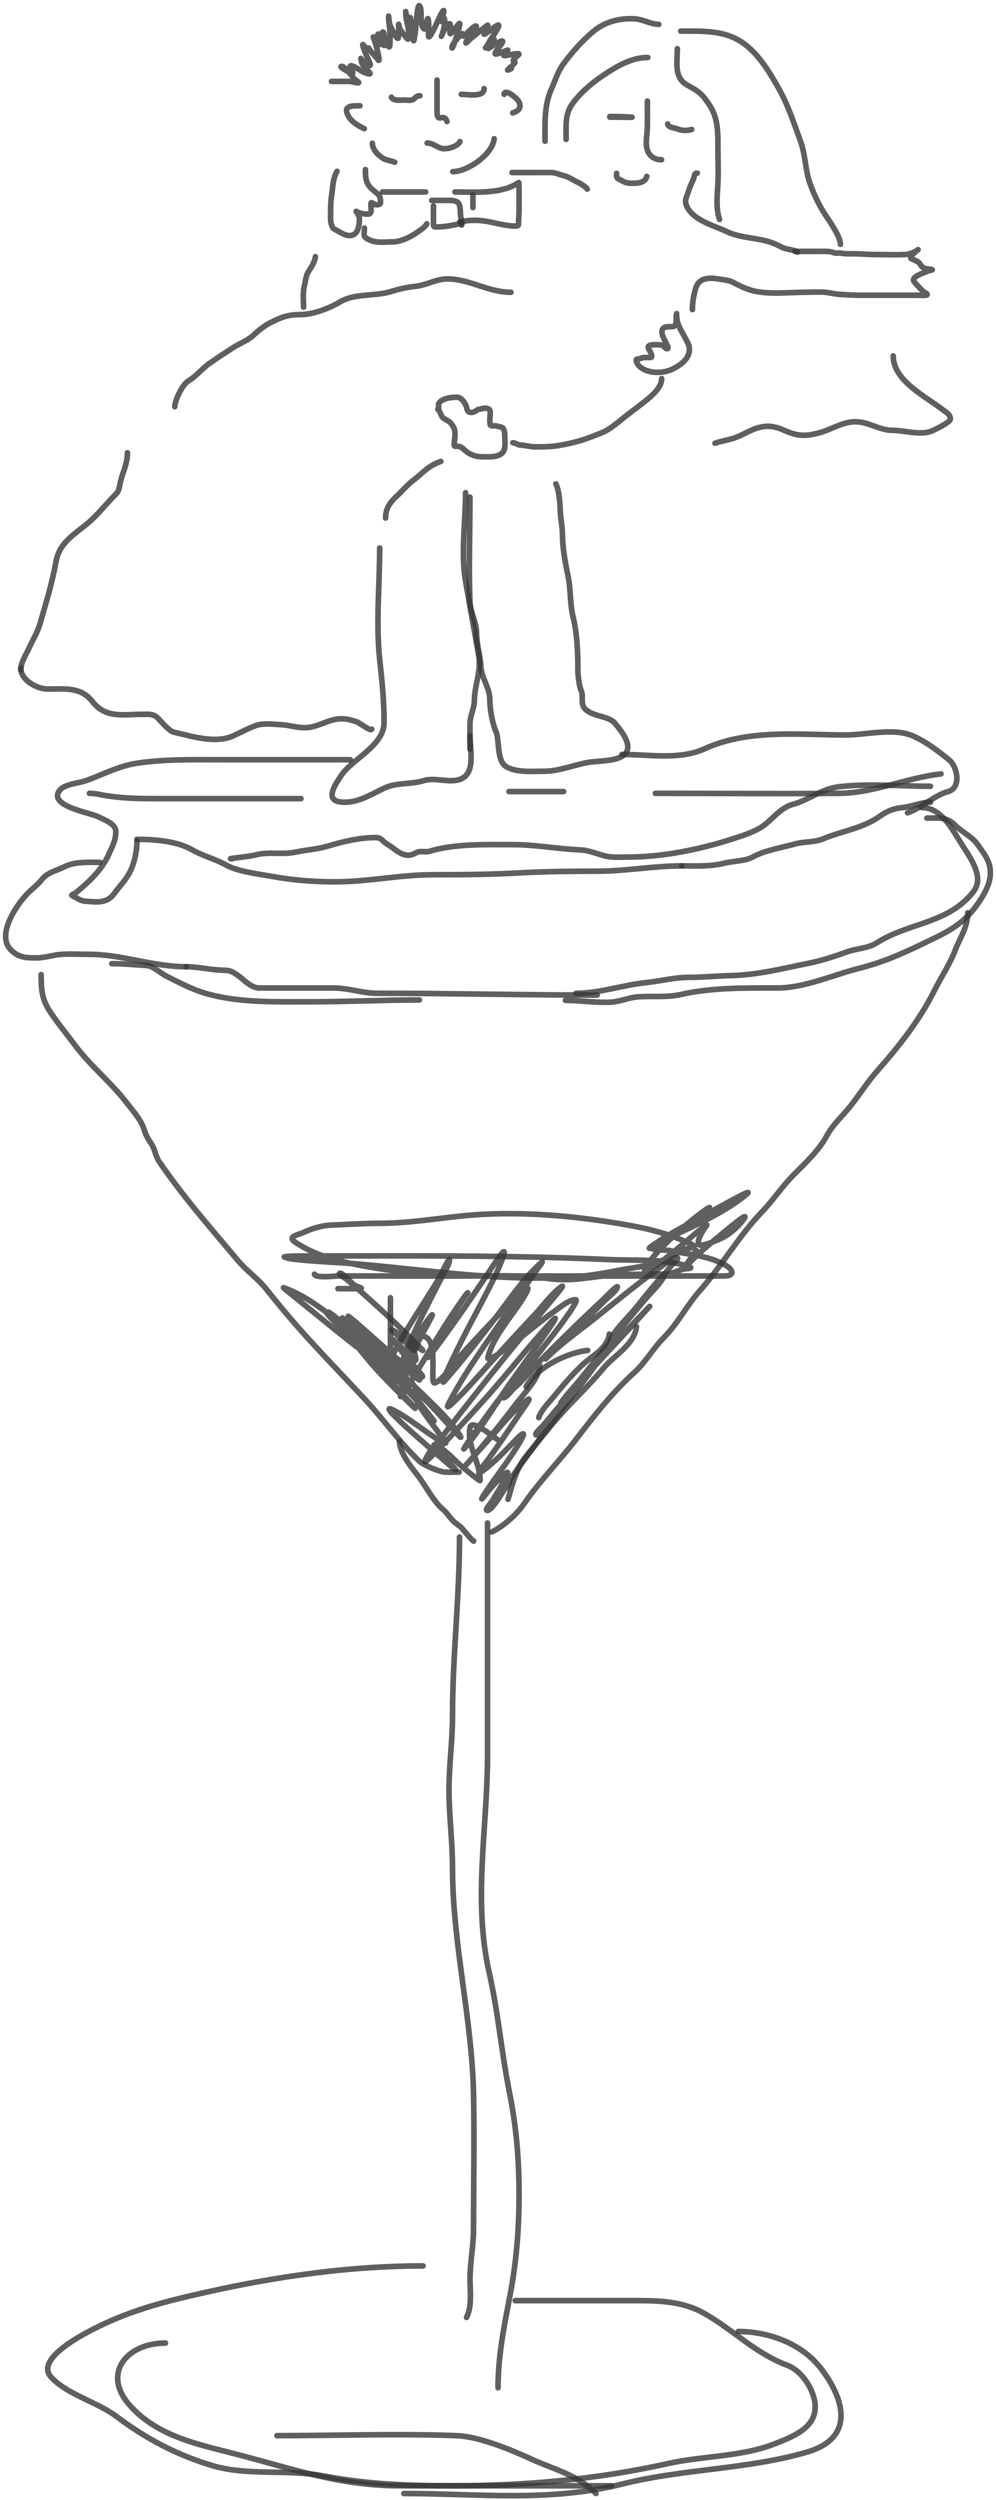 <?xml version="1.0" encoding="UTF-8"?> <svg xmlns="http://www.w3.org/2000/svg" width="177" height="444" viewBox="0 0 177 444" fill="none"><path d="M58.91 14.464C59.971 14.464 61.033 14.464 62.094 14.464C62.646 14.464 63.089 14.719 63.602 14.719C64.084 14.719 63.168 14.277 62.911 13.956C62.605 13.572 61.278 11.78 60.742 11.78C60.086 11.78 61.734 12.671 62.334 12.938C63.148 13.301 62.374 12.3 62.263 11.978C61.929 11.011 64.165 12.625 64.588 12.797C67.366 13.932 64.328 11.913 64.236 10.989C64.129 9.922 63.883 10.401 64.855 11.144C66.522 12.418 65.589 10.963 65.053 9.689C64.958 9.465 64.001 7.172 64.743 8.163C64.9 8.373 65.503 9.241 65.503 8.517C65.503 8.492 65.75 8.897 65.813 8.983C66.232 9.548 66.754 10.028 67.166 10.593C67.767 11.418 66.811 7.916 66.659 7.513C65.497 4.442 67.918 9.94 67.335 7.146C66.66 3.915 68.293 8.82 68.293 7.994C68.293 7.8 68.421 5.677 68.039 5.677C67.788 5.677 68.942 8.04 69.04 8.22C69.462 8.997 69.283 5.498 69.251 5.112C69.191 4.394 69.054 3.686 69.054 2.964C69.054 2.429 69.121 4.056 69.335 4.547C69.436 4.778 70.352 6.807 70.702 6.807C70.961 6.807 70.829 4.801 70.829 4.547C70.829 3.914 70.908 4.734 70.984 4.928C71.241 5.588 71.798 6.105 72.195 6.68C72.916 7.724 72.584 5.453 72.547 5.055C72.49 4.436 72.097 1.914 72.097 2.06C72.097 3.394 72.487 4.652 72.843 5.903C73.096 6.791 72.697 4.031 72.914 3.134C72.975 2.879 73.135 5.617 73.238 6.171C73.53 7.754 73.537 7.479 73.759 6.016C74 4.431 74.147 -0.211 74.689 1.297C75.029 2.245 74.532 4.53 75.393 5.14C75.66 5.329 75.883 3.303 76.027 3.303C76.284 3.303 76.154 5.972 76.154 6.299C76.154 7.586 77.93 3.387 78.183 2.88C79.062 1.116 78.977 1.933 78.563 3.261C78.132 4.646 78.718 3.002 78.887 3.19C79.311 3.663 78.729 5.794 78.493 6.327C78.221 6.941 78.991 5.049 79.437 4.547C80.342 3.525 79.958 5.029 79.958 5.818C79.958 6.547 81.181 4.531 81.592 4.194C82.04 3.826 80.992 6.892 80.859 7.302C80.73 7.702 80.324 8.867 80.324 8.446C80.324 7.827 81.238 6.948 81.564 6.496C82.456 5.261 82.185 6.576 82.395 6.412C83.118 5.848 84.764 3.945 84.663 4.858C84.57 5.695 83.125 6.682 82.804 7.542C82.661 7.924 83.525 6.97 83.55 6.948C84.543 6.119 85.567 5.291 86.593 4.504C87.002 4.191 86.044 5.835 86.044 6.072C86.044 6.221 87.758 4.895 88.059 4.688C89.683 3.568 87.38 6.709 87.115 7.132C86.862 7.535 86.666 8.088 86.354 8.446C86.071 8.771 86.811 7.706 87.115 7.4C88.067 6.445 87.935 7.049 87.312 7.853C86.252 9.219 86.945 8.46 87.875 7.909C91.41 5.815 87.268 9.604 88.101 9.604C88.513 9.604 90.321 8.829 90.299 8.87C90.163 9.111 88.845 9.988 89.876 9.873C90.217 9.835 92.406 9.317 92.215 9.647C92.068 9.898 90.778 10.786 91.369 10.904C92.191 11.069 88.848 13.185 90.862 12.176" stroke="#383837" stroke-opacity="0.8" stroke-linecap="round"></path><path d="M77.664 14.21C77.664 16.075 77.664 17.94 77.664 19.805C77.664 22.13 78.873 19.882 79.439 21.585" stroke="#383837" stroke-opacity="0.8" stroke-linecap="round"></path><path d="M81.973 16.753C83.138 16.753 86.03 17.339 86.03 15.736" stroke="#383837" stroke-opacity="0.8" stroke-linecap="round"></path><path d="M74.626 17.007C74.052 17.007 73.911 17.296 73.485 17.628C73.104 17.926 72.296 17.77 71.851 17.77C71.128 17.77 69.905 17.964 69.555 17.261" stroke="#383837" stroke-opacity="0.8" stroke-linecap="round"></path><path d="M75.906 25.398C77.078 25.398 77.881 26.416 78.949 26.416C79.827 26.416 81.32 25.984 81.739 25.144" stroke="#383837" stroke-opacity="0.8" stroke-linecap="round"></path><path d="M63.974 18.787C62.412 18.787 60.857 18.769 61.946 20.68C62.547 21.735 63.757 22.365 64.735 22.855" stroke="#383837" stroke-opacity="0.8" stroke-linecap="round"></path><path d="M89.59 16.754C89.732 15.612 91.912 17.537 92.126 17.912C92.794 19.085 92.197 19.697 91.111 20.059" stroke="#383837" stroke-opacity="0.8" stroke-linecap="round"></path><path d="M87.815 24.637C87.531 27.481 83.041 30.485 80.461 30.485" stroke="#383837" stroke-opacity="0.8" stroke-linecap="round"></path><path d="M66.172 25.442C66.172 26.539 67.243 27.65 68.156 28.165C68.774 28.514 69.548 28.516 70.149 28.817" stroke="#383837" stroke-opacity="0.8" stroke-linecap="round"></path><path d="M64.942 30.122C64.942 31.339 64.958 32.36 65.822 33.301C66.252 33.77 66.806 34.114 67.237 34.571C67.641 35.001 67.619 35.511 67.619 36.066C67.619 36.375 66.836 36.424 66.625 36.318C66.44 36.225 66.238 36.094 66.051 35.99C65.85 35.878 65.936 36.67 65.936 36.791C65.936 37.291 66.1 37.986 65.401 38.022C64.792 38.054 63.994 37.903 63.45 37.6C63.211 37.467 63.278 37.531 63.412 37.733C63.59 38 63.859 38.448 63.871 38.772C63.904 39.676 63.716 41.279 62.8 41.687C61.748 42.156 60.764 41.413 59.894 40.954C59.7 40.852 59.524 40.721 59.32 40.63C59.048 40.509 59.046 40.221 58.938 39.983C58.678 39.41 58.746 38.48 58.746 37.869C58.746 36.774 58.769 35.733 58.938 34.648C59.159 33.227 59.135 31.697 59.894 30.429" stroke="#383837" stroke-opacity="0.8" stroke-linecap="round"></path><path d="M67.981 34.095H75.648" stroke="#383837" stroke-opacity="0.8" stroke-linecap="round"></path><path d="M64.771 40.502C64.771 40.876 64.594 41.746 64.83 42.05C65.079 42.372 65.576 42.574 65.942 42.721C67.082 43.178 68.571 42.958 69.776 42.958C71.137 42.958 72.81 42.171 73.923 41.404C74.499 41.007 75.543 40.361 75.846 39.754" stroke="#383837" stroke-opacity="0.8" stroke-linecap="round"></path><path d="M77.027 36.552C77.027 37.649 77.027 38.747 77.027 39.844C77.027 40.45 77.352 40.289 77.879 40.289C79.346 40.289 80.726 39.932 82.139 39.649" stroke="#383837" stroke-opacity="0.8" stroke-linecap="round"></path><path d="M76.707 35.59C77.79 35.59 78.872 35.59 79.955 35.59C80.384 35.59 80.791 35.633 81.18 35.828C81.855 36.166 81.777 37.342 81.825 37.993C81.874 38.666 82.032 39.299 82.032 39.969" stroke="#383837" stroke-opacity="0.8" stroke-linecap="round"></path><path d="M80.852 34.096C83.874 34.096 86.93 34.35 89.862 33.497C90.543 33.298 91.603 32.848 92.163 32.411C92.233 32.357 92.246 33.508 92.246 33.609C92.246 34.838 92.246 36.066 92.246 37.294C92.246 38.177 92.14 39.048 92.14 39.916C92.14 40.572 88.05 39.638 87.644 39.542C85.694 39.084 83.632 38.952 81.704 39.435" stroke="#383837" stroke-opacity="0.8" stroke-linecap="round"></path><path d="M84.039 34.627V36.87" stroke="#383837" stroke-opacity="0.8" stroke-linecap="round"></path><path d="M90.992 30.641C92.459 30.641 93.926 30.641 95.393 30.641C96.261 30.641 97.132 30.625 98.001 30.641C98.733 30.655 99.379 31.008 100.083 31.168C101.121 31.405 101.87 32.021 102.809 32.439C103.188 32.608 104.191 33.249 104.357 33.583" stroke="#383837" stroke-opacity="0.8" stroke-linecap="round"></path><path d="M96.862 25.084C96.862 21.815 96.663 18.809 98.012 15.767C98.678 14.263 99.133 12.695 100.122 11.354C101.67 9.255 103.386 7.325 105.373 5.634C107.469 3.85 110.212 3.154 112.916 3.355C114.291 3.457 115.704 4.326 117.072 4.326" stroke="#383837" stroke-opacity="0.8" stroke-linecap="round"></path><path d="M100.611 24.756C100.611 22.506 100.339 20.288 101.752 18.382C103.542 15.966 105.898 14.166 108.416 12.588C110.458 11.309 112.683 10.21 115.117 10.21" stroke="#383837" stroke-opacity="0.8" stroke-linecap="round"></path><path d="M120.98 5.528C125.192 5.528 129.181 5.3 132.651 8.084C135.072 10.026 136.897 13.055 138.408 15.749C140.094 18.755 141.087 21.901 142.266 25.108C143.152 27.522 143.082 30.185 143.941 32.576C144.62 34.467 145.631 36.638 146.77 38.308C147.483 39.352 149.361 42.098 149.361 43.39" stroke="#383837" stroke-opacity="0.8" stroke-linecap="round"></path><path d="M158.737 63.212C158.737 67.607 164.434 70.353 167.479 72.727C168.026 73.154 169.048 73.664 168.858 74.52C168.742 75.046 165.958 76.431 165.381 76.623C163.344 77.304 160.639 76.426 158.61 76.426C156.249 76.426 154.404 74.901 152.022 74.901C149.697 74.901 147.741 76.299 145.56 76.877C143.126 77.523 141.743 77.491 139.352 76.426C137.413 75.562 135.973 75.452 133.96 76.228C132.732 76.702 131.665 77.418 130.371 77.823C129.263 78.171 128.149 78.35 127.062 78.713" stroke="#383837" stroke-opacity="0.8" stroke-linecap="round"></path><path d="M115.05 17.95C115.05 19.461 115.063 20.973 115.05 22.485C115.04 23.723 114.633 25.368 115.026 26.593C115.403 27.77 116.353 28.373 117.567 28.373" stroke="#383837" stroke-opacity="0.8" stroke-linecap="round"></path><path d="M118.656 22.009C118.656 22.649 120.178 22.773 120.626 22.972C121.215 23.235 122.322 23.198 122.924 22.997" stroke="#383837" stroke-opacity="0.8" stroke-linecap="round"></path><path d="M108.367 20.691C109.611 20.691 110.878 20.725 112.087 20.801C113.325 20.878 109.607 20.801 108.367 20.801" stroke="#383837" stroke-opacity="0.8" stroke-linecap="round"></path><path d="M109.575 30.787C109.575 31.489 109.522 31.565 110.123 31.884C110.81 32.249 111.251 32.542 112.068 32.542C113.102 32.542 114.619 32.611 114.937 31.335" stroke="#383837" stroke-opacity="0.8" stroke-linecap="round"></path><path d="M120.373 8.642C120.373 11.095 119.709 13.838 122.21 15.162C123.372 15.776 124.41 16.381 125.21 17.429C126.08 18.571 126.785 19.636 127.157 21.036C127.609 22.737 127.581 24.395 127.581 26.146C127.581 28.333 127.694 30.553 127.573 32.736C127.455 34.86 127.194 36.957 127.864 38.972" stroke="#383837" stroke-opacity="0.8" stroke-linecap="round"></path><path d="M123.912 30.751C123.329 30.751 123.462 31.144 123.276 31.664C123.011 32.402 122.602 33.118 122.388 33.869C122.146 34.719 121.61 35.45 121.933 36.341C122.941 39.123 126.834 40.015 129.141 41.129C131.816 42.421 135.111 42.152 137.833 43.365C138.477 43.652 139.103 44.05 139.812 44.208C140.389 44.336 141.232 44.456 141.72 44.782" stroke="#383837" stroke-opacity="0.8" stroke-linecap="round"></path><path d="M141.283 44.64C142.848 44.64 144.413 44.64 145.978 44.64C146.685 44.64 147.567 44.606 148.208 44.892C148.57 45.053 149.092 44.869 149.48 44.955C150.179 45.111 150.884 45.066 151.6 45.066C152.935 45.066 154.222 45.207 155.55 45.207C157.329 45.207 159.119 45.276 160.897 45.207C161.461 45.185 162.115 44.927 162.625 44.672C163.344 44.311 163.3 44.105 162.695 44.711C162.445 44.962 162.063 45.234 161.918 45.562C161.737 45.97 161.964 45.931 162.342 46.121C162.796 46.349 163.215 46.415 163.504 46.908C163.828 47.46 164.252 47.758 164.886 47.758C164.998 47.758 165.61 47.839 165.671 47.9C165.733 47.962 164.993 48.092 164.957 48.113C164.609 48.306 161.952 49.086 162.373 49.884C162.576 50.269 163.151 50.797 163.473 51.16C163.661 51.373 163.84 51.528 164.038 51.727C164.224 51.914 164.615 52.06 164.745 52.223C165.026 52.576 163.548 52.435 163.261 52.435C162.342 52.435 161.423 52.435 160.504 52.435C157.903 52.435 155.301 52.435 152.7 52.435C151.603 52.435 150.517 52.333 149.449 52.294C148.272 52.25 147.127 51.868 145.947 51.868C143.783 51.868 141.623 51.933 139.477 52.01C137.713 52.073 135.927 52.072 134.208 51.727C132.836 51.452 131.427 50.765 130.204 50.105C129.573 49.764 128.531 49.693 127.825 49.569C126.133 49.274 124.199 49.221 123.624 51.239C123.256 52.53 123.051 53.629 123.051 54.987" stroke="#383837" stroke-opacity="0.8" stroke-linecap="round"></path><path d="M120.246 55.98C120.246 57.604 121.083 58.69 121.801 60.09C122.132 60.737 122.468 61.169 122.508 61.933C122.599 63.675 120.963 64.826 119.54 65.539C117.833 66.395 114.99 66.425 113.541 64.972C113.362 64.793 112.752 63.775 113.25 63.775C113.685 63.775 114.069 63.492 114.514 63.492C114.87 63.492 115.226 63.492 115.582 63.492C116.208 63.492 115.429 62.255 115.268 61.933C114.87 61.134 116.22 61.224 116.713 61.224C117.184 61.224 117.81 61.193 118.095 61.649C118.179 61.785 118.671 62.134 118.692 61.791C118.713 61.432 118.547 61.323 118.409 61.012C118.103 60.322 117.048 58.738 118.056 58.177C118.493 57.934 119.256 58.096 119.744 57.957C120.417 57.764 120.028 56.135 120.246 55.697" stroke="#383837" stroke-opacity="0.8" stroke-linecap="round"></path><path d="M117.588 67.236C117.588 68.823 115.844 70.293 114.747 71.173C113.335 72.306 111.855 73.344 110.46 74.488C109.358 75.393 108.183 76.376 106.844 76.894C105.532 77.402 104.255 77.932 102.895 78.322C101.768 78.644 100.607 78.899 99.451 79.099C97.999 79.35 96.589 79.358 95.118 79.358C94.222 79.358 93.389 79.078 92.507 79.047C92.027 79.03 91.575 78.632 91.141 78.632" stroke="#383837" stroke-opacity="0.8" stroke-linecap="round"></path><path d="M77.824 72.727C78.031 72.701 77.927 72.028 77.927 71.846C77.927 71.488 78.458 71.137 78.754 70.989C79.454 70.638 80.407 70.551 81.176 70.551C81.905 70.551 82.406 71.251 82.726 71.846C83.085 72.515 82.837 73.245 83.793 73.245C84.108 73.245 84.441 73.086 84.689 72.882C84.999 72.628 85.199 72.704 85.55 72.6C86.152 72.421 87.122 72.384 87.122 73.245C87.122 73.893 86.947 74.832 87.128 75.466C87.183 75.658 87.801 75.628 87.949 75.628C88.306 75.628 88.631 75.793 88.982 75.835C89.684 75.918 89.705 77.016 89.705 77.516C89.705 78.36 89.922 79.637 89.343 80.347C88.553 81.315 86.638 81.118 85.527 81.118C84.501 81.118 83.373 80.678 82.6 79.956C82.2 79.582 81.847 79.254 81.285 79.254C81.044 79.254 80.717 79.356 80.717 79.046C80.717 78.064 81.098 76.835 80.614 75.898C80.139 74.981 79.765 74.81 78.909 74.333C78.325 74.008 78.28 73.08 77.824 72.623" stroke="#383837" stroke-opacity="0.8" stroke-linecap="round"></path><path d="M68.523 91.996C68.523 90.13 69.449 89.071 70.773 87.852C71.594 87.096 72.288 86.219 73.167 85.527C73.814 85.017 74.428 84.517 75.038 83.967C76 83.099 77.111 82.357 78.338 81.947" stroke="#383837" stroke-opacity="0.8" stroke-linecap="round"></path><path d="M67.473 97.316C67.473 103.866 66.772 110.817 67.495 117.337C67.907 121.059 68.256 124.547 68.256 128.329C68.256 132.458 62.461 134.882 60.622 137.75C59.693 139.2 57.416 142.271 60.818 142.461C63.724 142.623 65.888 141.068 68.43 139.909C70.511 138.961 73.147 139.314 75.389 138.623C77.615 137.936 80.633 139.46 82.544 137.968C84.376 136.54 83.523 132.903 83.523 130.684" stroke="#383837" stroke-opacity="0.8" stroke-linecap="round"></path><path d="M82.736 87.502C82.736 92.508 81.865 98.453 82.758 103.379C83.535 107.663 84.285 112.039 85.063 116.334C85.582 119.194 84.302 121.754 84.302 124.403C84.302 125.756 83.519 127.184 83.519 128.525C83.519 130.03 83.519 131.535 83.519 133.04" stroke="#383837" stroke-opacity="0.8" stroke-linecap="round"></path><path d="M83.516 88.289C83.516 94.55 83.287 100.648 83.516 106.827C83.59 108.836 84.69 110.473 84.69 112.432C84.69 114.389 85.356 116.525 85.473 118.516C85.582 120.371 87.039 122.184 87.039 124.187C87.039 125.81 87.477 128.436 88.126 129.901C88.816 131.458 88.212 135.159 89.996 136.181C91.856 137.247 94.699 136.967 96.825 136.967C99.213 136.967 101.976 135.867 104.437 135.418C106.145 135.107 109.444 135.244 110.831 134.131C112.803 132.55 110.273 129.681 109.352 128.527C108.183 127.061 105.454 127.387 103.959 125.888C103.095 125.022 103.741 123.668 103.285 122.66C102.933 121.885 102.697 119.959 102.697 119.105C102.697 115.85 102.597 112.66 101.827 109.487C101.248 107.098 101.451 104.604 100.936 102.225C100.464 100.048 99.957 97.214 99.957 94.984C99.957 93.56 99.621 92.181 99.566 90.732C99.514 89.39 99.377 87.125 98.783 85.934" stroke="#383837" stroke-opacity="0.8" stroke-linecap="round"></path><path d="M56.052 45.578C55.975 46.344 55.429 47.323 54.999 47.939C54.294 48.949 54.362 49.701 54.078 50.841C53.786 52.013 53.946 53.343 53.946 54.551" stroke="#383837" stroke-opacity="0.8" stroke-linecap="round"></path><path d="M90.8 51.909C86.739 51.909 83.431 49.534 79.484 49.534C77.564 49.534 75.785 50.632 73.929 50.839C72.386 51.011 70.948 51.314 69.47 51.777C66.619 52.671 63.042 52.047 60.42 53.625C58.559 54.744 55.626 55.868 53.431 55.868C51.239 55.868 50.073 56.291 48.168 57.246C47.017 57.823 45.941 58.678 45.01 59.562C44.085 60.441 42.618 60.973 41.531 61.673C40.059 62.622 38.604 63.567 37.174 64.576C35.849 65.511 34.856 66.844 33.431 67.685C32.432 68.274 31.062 71.115 31.062 72.23" stroke="#383837" stroke-opacity="0.8" stroke-linecap="round"></path><path d="M22.643 80.413C22.643 82.243 21.952 83.566 21.473 85.281C21.25 86.08 21.258 87.08 20.655 87.685C19.304 89.04 18.091 90.519 16.722 91.893C14.05 94.572 10.647 95.821 9.953 99.736C9.272 103.577 8.171 107.06 7.116 110.761C6.684 112.279 5.823 113.632 5.216 114.984C4.698 116.138 3.695 117.636 3.695 118.942" stroke="#383837" stroke-opacity="0.8" stroke-linecap="round"></path><path d="M3.695 118.678C3.695 120.749 6.518 122.373 8.491 122.373C11.549 122.373 14.38 121.954 16.444 124.616C18.786 127.636 21.976 126.859 25.216 126.859C26.49 126.859 27.28 126.707 28.169 127.651C28.815 128.336 30.08 129.85 30.933 130.041C34.007 130.726 38.274 132.131 41.444 130.686C42.814 130.061 44.123 129.345 45.538 128.838C46.77 128.397 48.707 128.637 50.012 128.706C51.401 128.78 52.681 129.234 54.164 129.234C56.498 129.234 58.306 127.651 60.67 127.651C61.804 127.651 62.371 127.893 63.316 128.164C63.899 128.331 65.845 129.939 66.065 129.498" stroke="#383837" stroke-opacity="0.8" stroke-linecap="round"></path><path d="M110.512 133.982C115.434 133.982 120.69 135.022 125.239 132.969C133.066 129.437 141.845 130.525 150.307 130.525C153.92 130.525 158.818 129.202 162.232 130.7C164.608 131.743 166.646 133.327 168.638 134.925C170.123 136.116 170.932 139.878 168.481 140.581C165.819 141.343 163.833 143.496 161.274 144.351" stroke="#383837" stroke-opacity="0.8" stroke-linecap="round"></path><path d="M163.78 143.408C167.379 143.408 169.294 147.437 170.987 150.077C172.418 152.309 174.993 155.772 173.006 158.334C168.552 164.076 161.523 163.794 155.772 167.464C154.256 168.431 152.263 168.429 150.619 169.018C148.34 169.834 146.129 170.582 143.743 171.06C139.032 172.005 134.722 173.151 129.868 173.26C127.401 173.315 124.923 173.574 122.418 173.574C119.75 173.574 117.454 174.241 114.88 174.499C110.705 174.918 106.601 176.402 102.363 176.402" stroke="#383837" stroke-opacity="0.8" stroke-linecap="round"></path><path d="M164.717 145.293C166.816 145.293 168.195 145.01 169.73 146.55C170.983 147.805 172.767 148.574 173.804 150.076C174.979 151.778 175.997 152.924 175.997 155.034C175.997 156.997 174.873 158.898 173.804 160.445C171.88 163.233 169.645 164.859 166.597 166.346C162.017 168.58 157.74 170.696 152.81 171.932C148.092 173.115 143.006 175.458 138.152 175.458C132.381 175.458 126.458 175.36 120.848 176.646C118.608 177.159 115.698 176.865 113.397 177.03C111.783 177.145 110.171 177.886 108.628 177.972C105.84 178.128 103.237 177.658 100.48 177.658" stroke="#383837" stroke-opacity="0.8" stroke-linecap="round"></path><path d="M106.127 176.717C93.051 176.717 80.177 176.402 67.011 176.402C64.424 176.402 61.888 175.46 59.282 175.46C57.767 175.46 56.253 175.46 54.738 175.46C51.866 175.46 48.993 175.46 46.121 175.46C43.809 175.46 42.394 172.317 40.011 172.317C37.701 172.317 35.316 171.689 33.117 171.689" stroke="#383837" stroke-opacity="0.8" stroke-linecap="round"></path><path d="M33.113 171.687C27.058 171.687 21.745 169.487 15.879 169.487C14.178 169.487 12.422 169.369 10.726 169.505C9.289 169.62 7.914 170.116 6.479 170.116C4.601 170.116 3.301 170.072 1.935 168.702C-0.713 166.047 2.906 160.75 4.842 158.734C5.615 157.929 6.764 157.074 7.419 156.22C8.408 154.931 10.105 154.611 11.492 153.916C13.315 153.002 15.709 153.148 17.759 153.148" stroke="#383837" stroke-opacity="0.8" stroke-linecap="round"></path><path d="M62.256 134.924C54.631 134.924 47.006 134.924 39.381 134.924C34.245 134.924 29.205 134.795 24.184 135.569C21.041 136.054 18.272 137.568 15.323 138.624C14.036 139.085 11.494 139.243 10.623 140.335C8.4 143.121 16.008 144.327 17.447 145.049C18.526 145.59 20.58 146.297 20.58 147.65C20.58 149.249 19.959 150.309 19.327 151.735C18.129 154.437 15.756 156.705 13.53 158.49C12.905 158.992 12.415 158.865 13.06 159.189C13.82 159.57 14.351 160.011 15.253 160.062C16.985 160.158 18.956 160.56 20.267 158.735C21.297 157.301 22.33 156.377 23.157 154.72C23.908 153.213 24.34 151.07 24.34 149.378" stroke="#383837" stroke-opacity="0.8" stroke-linecap="round"></path><path d="M24.344 149.064C27.537 149.064 31.433 149.366 34.197 150.95C36.069 152.022 38.289 152.574 40.168 153.621C42.321 154.82 45.914 155.205 48.332 155.646C52.068 156.327 55.746 156.606 59.613 156.606C65.445 156.606 71.048 155.349 76.917 155.349C81.972 155.349 87.013 155.314 92.027 155.035C96.718 154.773 101.39 154.721 106.128 154.721C111.227 154.721 116.098 153.778 121.168 153.778" stroke="#383837" stroke-opacity="0.8" stroke-linecap="round"></path><path d="M121.168 153.777C123.691 153.777 126.204 153.925 128.671 153.306C130.147 152.936 132.515 152.926 133.772 152.206C135.848 151.017 139.069 150.511 141.362 149.867C142.878 149.441 144.798 149.601 146.236 148.994C149.665 147.546 153.236 147.164 156.333 144.979C157.66 144.042 158.738 143.588 160.354 143.425C162.014 143.259 163.697 142.465 165.35 142.465" stroke="#383837" stroke-opacity="0.8" stroke-linecap="round"></path><path d="M165.342 139.637C160.032 139.637 154.461 139.119 149.187 139.706C145.964 140.065 143.876 142.042 140.901 142.849C138.447 143.514 137.036 145.945 134.947 147.108C133.332 148.008 131.679 148.502 129.933 149.063C124.308 150.873 117.672 152.206 111.759 152.206C110.419 152.206 108.997 152.347 107.686 152.048C106.223 151.715 104.726 151.014 103.229 150.949C99.195 150.773 95.203 150.006 91.148 150.006C86.295 150.006 80.967 149.801 76.281 151.193C75.547 151.411 74.684 151.039 74.001 151.42C73.602 151.642 73.039 151.891 72.591 151.891C71.106 151.891 69.988 150.581 68.831 149.936C67.95 149.445 67.874 148.749 66.742 148.749C63.89 148.749 61.035 149.445 58.316 150.25C56.313 150.844 54.492 150.909 52.536 151.333C50.209 151.837 47.766 151.212 45.469 151.822C44.093 152.187 39.833 152.52 41.256 152.52" stroke="#383837" stroke-opacity="0.8" stroke-linecap="round"></path><path d="M116.465 140.895C127.35 140.895 138.238 140.987 149.123 140.895C155.36 140.842 161.141 138.117 167.227 137.438" stroke="#383837" stroke-opacity="0.8" stroke-linecap="round"></path><path d="M90.453 140.58H100.167" stroke="#383837" stroke-opacity="0.8" stroke-linecap="round"></path><path d="M53.481 141.836C45.02 141.836 36.56 141.836 28.099 141.836C24.926 141.836 21.835 141.801 18.699 141.277C17.724 141.114 16.865 140.893 15.879 140.893" stroke="#383837" stroke-opacity="0.8" stroke-linecap="round"></path><path d="M19.863 171.141C21.942 171.141 23.964 171.352 25.973 171.464C27.202 171.532 28.46 172.8 29.51 173.327C32.27 174.711 34.506 175.932 37.55 176.695C43.174 178.105 49.435 177.913 55.236 177.913C61.686 177.913 68.082 177.591 74.53 177.591" stroke="#383837" stroke-opacity="0.8" stroke-linecap="round"></path><path d="M171.971 162.112C171.971 164.744 170.654 166.388 169.72 168.812C168.722 171.404 167.253 173.509 166.022 175.978C163.446 181.146 159.708 185.883 155.911 190.167C154.241 192.051 152.803 194.309 151.248 196.294C149.816 198.121 147.969 199.724 146.889 201.776C145.597 204.23 143.014 206.665 141.083 208.601C139.017 210.673 137.413 213.134 135.384 215.248C131.297 219.504 128.298 224.784 124.397 229.185C122.056 231.827 120.466 235.044 117.948 237.57C116.075 239.448 114.7 241.968 112.785 243.697C108.962 247.147 105.595 251.402 102.476 255.485C99.492 259.392 95.97 262.955 93.187 266.986C91.779 269.025 89.55 270.995 87.398 272.074" stroke="#383837" stroke-opacity="0.8" stroke-linecap="round"></path><path d="M7.312 173.078C7.312 175.707 7.41 177.434 8.92 179.706C10.293 181.771 11.878 183.666 13.351 185.654C16.004 189.235 19.609 192.111 22.355 195.651C23.384 196.978 25.081 198.881 25.57 200.488C25.886 201.522 26.232 202.176 26.857 203.067C27.542 204.045 27.613 205.306 28.286 206.292C32.528 212.509 37.52 218.205 42.364 223.956C43.839 225.708 45.825 227.067 47.259 228.865C49.079 231.146 50.934 233.406 52.868 235.601C56.778 240.038 60.956 244.299 64.945 248.607C68.244 252.17 71.014 256.168 74.521 259.5C75.249 260.191 78.046 261.38 79.023 261.434C79.874 261.482 80.742 261.434 81.595 261.434" stroke="#383837" stroke-opacity="0.8" stroke-linecap="round"></path><path d="M70.996 255.95C70.996 257.978 73.033 260.495 74.212 262.005C75.668 263.872 77.049 266.739 78.875 268.204C79.262 268.515 79.891 269.379 80.25 269.816C80.824 270.515 81.712 270.914 82.251 271.59C82.594 272.02 84.18 273.892 84.18 273.686" stroke="#383837" stroke-opacity="0.8" stroke-linecap="round"></path><path d="M69.383 230.475C69.383 234.053 69.383 237.63 69.383 241.207C69.383 241.929 70.102 239.955 70.455 239.325C72.68 235.359 75.209 231.581 77.601 227.717C78.365 226.483 80.1 222.559 79.852 223.99C79.705 224.839 78.963 225.94 78.601 226.642C77.122 229.512 75.631 232.378 74.242 235.295C72.699 238.534 71.467 241.88 70.08 245.184C69.097 247.524 71.576 242.604 71.706 242.335C73.095 239.463 74.511 236.207 76.565 233.736C77.634 232.45 75.054 236.724 74.367 238.251C73.217 240.808 72.189 243.461 71.509 246.187C70.994 248.252 70.875 248.867 72.313 246.527C74.934 242.263 77.417 237.916 80.174 233.736C80.974 232.523 81.801 231.323 82.639 230.135C82.775 229.942 83.26 229.424 83.121 229.616C81.467 231.897 79.963 234.291 78.459 236.674C77.79 237.734 74.071 243.901 77.351 239.505C81.143 234.421 84.685 229.186 88.213 223.919C91.147 219.538 88.669 225.218 87.891 226.803C85.524 231.624 82.844 236.276 80.549 241.135C80.372 241.51 77.939 246.475 78.994 245.273C82.135 241.697 85.057 237.933 87.963 234.166C90.528 230.841 93.039 226.949 96.252 224.187C96.712 223.792 95.603 225.215 95.252 225.71C93.439 228.268 91.678 230.86 89.91 233.449C86.477 238.477 82.814 243.424 79.959 248.82C79.779 249.162 79.017 250.473 80.12 249.465C82.65 247.154 84.905 244.465 87.212 241.941C89.773 239.14 92.324 236.333 94.93 233.575C96.407 232.011 97.915 229.879 99.646 228.576C100.933 227.609 97.765 231.194 96.752 232.446C93.53 236.427 90.252 240.361 87.052 244.36C84.408 247.662 81.8 250.994 79.209 254.338C78.051 255.832 76.262 257.593 75.529 259.39C75.127 260.374 77.198 258.071 77.94 257.312C80.724 254.469 83.405 251.525 86.069 248.57C90.143 244.051 93.858 239.165 98.003 234.721C101.03 231.476 93.122 242.141 90.571 245.775C88.023 249.404 85.635 253.45 82.835 256.882C80.914 259.237 86.174 251.794 88.016 249.376C89.463 247.478 90.906 245.582 92.322 243.661C93.008 242.73 93.79 241.32 94.823 240.687C96.053 239.933 93.149 243.041 92.286 244.198C91.564 245.167 89.08 247.586 90.214 247.172C91.773 246.603 93.111 244.699 94.269 243.589C94.734 243.144 95.869 241.906 95.895 242.55C95.977 244.6 92.903 247.747 91.822 249.179C89.076 252.813 86.178 256.36 83.175 259.784C82.977 260.01 82.369 260.672 82.567 260.447C83.957 258.868 85.37 257.31 86.784 255.754C88.972 253.344 91.15 250.466 93.822 248.552C94.543 248.035 93 250.13 92.5 250.863C90.523 253.763 88.578 256.706 86.498 259.534C86.437 259.617 84.264 262.267 85.426 261.468C87.756 259.867 89.839 257.578 91.804 255.556C92.758 254.574 93.575 254.023 92.554 255.807C90.699 259.047 88.305 261.974 86.248 265.087C85.64 266.007 85.181 266.859 86.248 265.481C87.335 264.076 88.531 262.753 89.91 261.63C90.854 260.861 89.35 263.411 89.267 263.564C88.73 264.551 88.107 265.484 87.534 266.449C87.193 267.022 85.978 268.307 86.641 268.24C87.479 268.156 89.061 265.372 89.499 264.729C90.137 263.793 91.255 262.302 89.981 264.138C89.802 264.396 88.761 265.485 89.463 264.46C92.747 259.671 96.31 255.079 99.789 250.433C102.21 247.2 104.776 244.033 107.042 240.687C107.214 240.434 108.012 239.281 106.971 240.597C104.65 243.532 102.221 246.377 99.825 249.25C98.681 250.623 97.544 251.998 96.359 253.335C96.275 253.429 95.216 254.411 95.216 254.697C95.216 255.357 96.085 253.703 96.502 253.192C99.038 250.086 101.697 247.084 104.363 244.091C107.795 240.237 111.374 236.525 114.832 232.697C114.997 232.514 116.208 231.206 114.742 232.733C112.27 235.307 109.842 237.924 107.418 240.544C105.043 243.109 102.413 245.598 100.254 248.355C97.294 252.132 106.371 240.961 109.365 237.212C111.135 234.995 112.915 232.791 114.76 230.637C115.806 229.416 117.191 228.162 117.976 226.731C119.103 224.675 114.71 230.103 113.259 231.945C111.851 233.732 109.886 235.447 108.757 237.426C107.233 240.102 112.707 232.705 114.689 230.35C116.279 228.459 117.855 226.56 119.405 224.635C119.73 224.232 120.814 223.406 120.298 223.363C119.483 223.295 117.282 225.115 116.904 225.388C113.017 228.183 109.329 231.264 105.578 234.238C102.825 236.42 99.847 238.513 97.324 240.974C95.44 242.811 101.129 237.337 102.987 235.474C104.47 233.987 105.953 232.5 107.435 231.013C108.006 230.441 109.251 229.54 109.633 228.774C110.192 227.651 107.676 230.341 106.757 231.192C103.289 234.405 99.912 237.734 96.574 241.081C94.873 242.787 93.227 244.545 91.553 246.276C91.17 246.673 90.26 247.884 89.678 248.175C88.74 248.646 90.97 246.52 91.607 245.685C93.89 242.693 96.174 239.706 98.521 236.764C98.704 236.534 103.104 230.847 102.29 230.816C101.163 230.772 99.46 232.221 98.682 232.769C96.076 234.604 93.647 236.677 91.143 238.645C90.916 238.823 86.377 242.301 86.712 241.009C87.667 237.329 90.96 233.77 92.947 230.583C95.962 225.745 90.267 231.824 89.392 232.715C86.597 235.559 83.892 238.49 81.21 241.439C80.593 242.118 78.473 245.336 77.244 245.596C76.227 245.81 78.245 237.058 74.85 237.301C73.635 237.388 73.564 238.347 73.564 239.343C73.564 240.079 74.243 242.006 73.671 241.547C72.851 240.889 72.181 240.018 71.384 239.325C71.138 239.112 69.238 237.137 70.044 238.268C71.438 240.225 73.099 241.993 74.653 243.822C76.591 246.104 71.505 242.084 71.241 241.869C68.388 239.548 65.757 236.968 62.916 234.632C60.764 232.862 62.495 234.159 63.577 235.115C67.048 238.184 77.462 247.364 73.778 244.557C69.64 241.403 57.706 231.34 61.63 234.757C65.542 238.164 69.088 241.962 72.956 245.417C74.81 247.072 70.391 243.414 70.366 243.392C67.121 240.512 63.991 237.525 60.647 234.757C59.151 233.519 56.892 231.752 59.7 234.381C62.145 236.669 64.599 238.952 66.989 241.296C67.808 242.099 70.044 243.941 67.507 242.192C63.128 239.173 59.054 235.723 54.912 232.392C54.17 231.795 50.235 228.636 50.375 228.684C53.086 229.623 55.634 231.273 57.914 232.984C59.452 234.138 63.72 238.018 62.362 236.656C61.258 235.549 60.084 234.521 58.825 233.593C56.136 231.61 61.505 236.761 61.701 236.961C65.722 241.052 69.445 245.41 73.349 249.609C75.592 252.021 68.54 245.092 66.382 242.604C64.091 239.963 62.002 237.198 59.825 234.471C57.842 231.984 64.422 238.865 66.668 241.117C69.823 244.281 73.052 247.466 75.922 250.899C77.062 252.263 77.837 253.285 76.19 251.149C74.494 248.951 72.717 246.823 71.062 244.592C68.909 241.69 72.893 245.425 73.456 245.99C76.128 248.669 79.504 251.576 81.603 254.732C83.228 257.178 77.584 250.446 75.421 248.462C75.313 248.362 72.963 246.131 73.492 247.531C74.452 250.068 76.44 252.326 77.994 254.517C78.497 255.227 80.309 257.108 78.28 255.915C75.475 254.265 72.992 252.067 70.115 250.54C65.854 248.278 76.825 257.503 80.459 260.68C81.975 262.005 79.614 259.446 79.352 259.175C78.608 258.407 76.347 256.301 77.351 256.667C78.993 257.266 80.58 259.148 81.871 260.268C82.138 260.5 85.313 263.15 85.319 262.937C85.397 259.858 82.807 256.459 83.568 253.407C83.907 252.045 87.697 255.166 88.356 255.628" stroke="#383837" stroke-opacity="0.8" stroke-linecap="round"></path><path d="M60.055 228.863C61.341 228.863 62.627 228.863 63.913 228.863C64.873 228.863 63.349 228.488 62.949 228.218C62.571 227.963 60.843 226.038 60.448 226.104C59.883 226.198 61.259 226.917 61.698 227.286C64.085 229.288 66.39 231.395 68.683 233.503C70.827 235.473 72.88 237.532 74.936 239.594C76.044 240.705 72.394 237.741 71.024 236.978C70.117 236.473 68.824 235.495 70.238 236.799C71.343 237.818 72.498 238.761 73.561 239.827" stroke="#383837" stroke-opacity="0.8" stroke-linecap="round"></path><path d="M55.884 226.283C55.979 227.045 59.695 226.606 60.046 226.606C68.127 226.606 76.208 226.606 84.289 226.606C88.692 226.606 93.108 226.42 97.473 227.072C98.512 227.227 99.535 227.251 100.582 227.251C103.088 227.251 105.55 226.727 108.049 226.534C111.458 226.271 114.852 226.283 118.268 226.283C119.632 226.283 120.717 225.366 122.056 225.316C122.184 225.311 123.155 225.212 122.556 224.993C118.409 223.482 112.659 223.897 108.442 223.704C90.017 222.858 71.571 223.059 53.132 223.059C52.801 223.059 50.255 223.112 50.542 223.238C51.257 223.552 52.162 223.622 52.918 223.704C56.502 224.091 60.117 224.183 63.709 224.492C76.767 225.614 89.865 227.766 103.011 226.677C106.186 226.415 109.332 225.66 112.48 225.173C115.703 224.673 118.39 223.862 121.091 222.091C121.621 221.744 123.033 221.684 123.342 221.375C123.544 221.172 121.824 220.501 121.734 220.461C118.668 219.094 115.303 218.247 112.015 217.648C102.276 215.876 91.808 214.938 81.931 215.964C77.065 216.47 72.358 217.254 67.46 217.254C64.538 217.254 61.679 217.469 58.778 217.577C57.225 217.634 55.356 218.203 53.954 218.867C52.958 219.338 50.931 219.58 52.489 220.622C56.336 223.194 60.797 224.146 65.299 224.958C73.92 226.512 82.702 226.585 91.435 226.606C100.463 226.627 109.491 226.606 118.518 226.606C121.925 226.606 125.331 226.606 128.737 226.606C130.582 226.606 130.394 225.515 128.88 224.671C125.754 222.93 122.41 222.813 118.983 222.091C118.242 221.935 114.199 222.107 116.303 221.052C121.773 218.31 127.797 216.076 132.596 212.166C134.545 210.578 128.034 214.282 125.825 215.481C122.469 217.302 119.037 219.026 115.91 221.231C114.068 222.53 117.681 220.67 117.893 220.551C120.554 219.042 123.231 217.338 125.45 215.212C129.056 211.756 116.682 220.972 114.552 225.495C114.458 225.695 115.018 225.616 115.213 225.513C116.979 224.581 118.561 223.289 120.09 222.02C121.608 220.76 123.082 219.447 124.628 218.222C125.084 217.861 126.071 216.982 125.343 217.971C124.861 218.625 123.951 220.032 124.11 220.909C124.266 221.769 128.184 219.928 128.487 219.762C129.891 218.996 131.247 217.818 132.185 216.502C133.458 214.715 128.54 218.947 126.843 220.336C125.128 221.74 123.573 223.186 122.02 224.743C121.277 225.488 123.117 222.943 123.735 222.091" stroke="#383837" stroke-opacity="0.8" stroke-linecap="round"></path><path d="M108.283 236.925C107.963 239.499 105.312 240.676 103.478 242.407C101.598 244.181 99.951 246.144 98.315 248.14C97.442 249.204 96.175 250.456 95.742 251.759" stroke="#383837" stroke-opacity="0.8" stroke-linecap="round"></path><path d="M104.437 239.828C100.899 240.171 95.174 242.929 93.504 246.278" stroke="#383837" stroke-opacity="0.8" stroke-linecap="round"></path><path d="M113.109 235.635C112.798 238.756 109.009 240.825 107.178 243.052C104.701 246.062 101.845 248.669 99.281 251.597C97.304 253.856 95.457 256.201 93.564 258.53C91.71 260.812 91.108 263.492 90.277 266.269" stroke="#383837" stroke-opacity="0.8" stroke-linecap="round"></path><path d="M81.661 272.974C81.661 283.641 80.415 294.127 80.415 304.813C80.415 309.125 79.793 313.486 79.793 317.924C79.793 322.502 80.415 327.039 80.415 331.658C80.415 345.133 83.867 358.389 84.151 371.752C84.322 379.814 84.151 387.898 84.151 395.962C84.151 398.916 83.528 401.729 83.528 404.702C83.528 407.001 83.922 409.532 82.906 411.569" stroke="#383837" stroke-opacity="0.8" stroke-linecap="round"></path><path d="M86.639 270.476C86.639 284.21 86.639 297.945 86.639 311.68C86.639 324.712 84.004 337.386 86.95 350.387C88.521 357.316 89.118 364.481 90.513 371.474C91.755 377.704 92.242 383.321 92.242 389.683C92.242 396.163 91.753 401.952 90.513 408.308C89.49 413.551 88.507 418.705 88.507 424.054" stroke="#383837" stroke-opacity="0.8" stroke-linecap="round"></path><path d="M91.573 408.581C98.86 408.581 106.147 408.581 113.434 408.581C117.486 408.581 121.438 408.777 125.048 410.788C130.187 413.651 134.199 417.948 139.926 420.075C142.636 421.081 145.022 424.856 144.86 427.763C144.661 431.358 140.652 432.816 137.877 433.929C131.824 436.357 125.072 436.098 118.748 437.507C106.098 440.326 93.415 441.465 80.49 441.465C72.555 441.465 65.322 441.202 57.49 439.714C51.01 438.483 44.029 439.752 37.754 437.887C31.519 436.035 25.879 433.077 20.674 429.133C17.382 426.639 11.841 425.228 9.06 422.13C6.095 418.827 15.381 414.242 17.107 413.376C23.524 410.159 29.844 408.601 36.767 407.058C49.385 404.246 62.208 402.415 75.177 402.415" stroke="#383837" stroke-opacity="0.8" stroke-linecap="round"></path><path d="M29.411 416.117C22.521 416.117 17.988 421.523 23.11 427.231C28.261 432.97 35.918 434.237 43.074 436.137C52.669 438.684 60.785 441.465 71.085 441.465C83.609 441.465 96.134 441.465 108.659 441.465" stroke="#383837" stroke-opacity="0.8" stroke-linecap="round"></path><path d="M49.215 432.56C59.841 432.56 70.553 432.165 81.172 432.56C85.112 432.706 90.768 435.049 94.305 436.67C98.56 438.621 102.555 439.463 105.918 442.836" stroke="#383837" stroke-opacity="0.8" stroke-linecap="round"></path><path d="M131.194 414.062C136.526 414.062 142.421 416.157 145.844 420.571C150.087 426.041 152.006 432.941 143.491 435.452C132.89 438.579 121.504 438.415 110.699 441.123C97.538 444.423 85.136 442.836 71.758 442.836" stroke="#383837" stroke-opacity="0.8" stroke-linecap="round"></path></svg> 